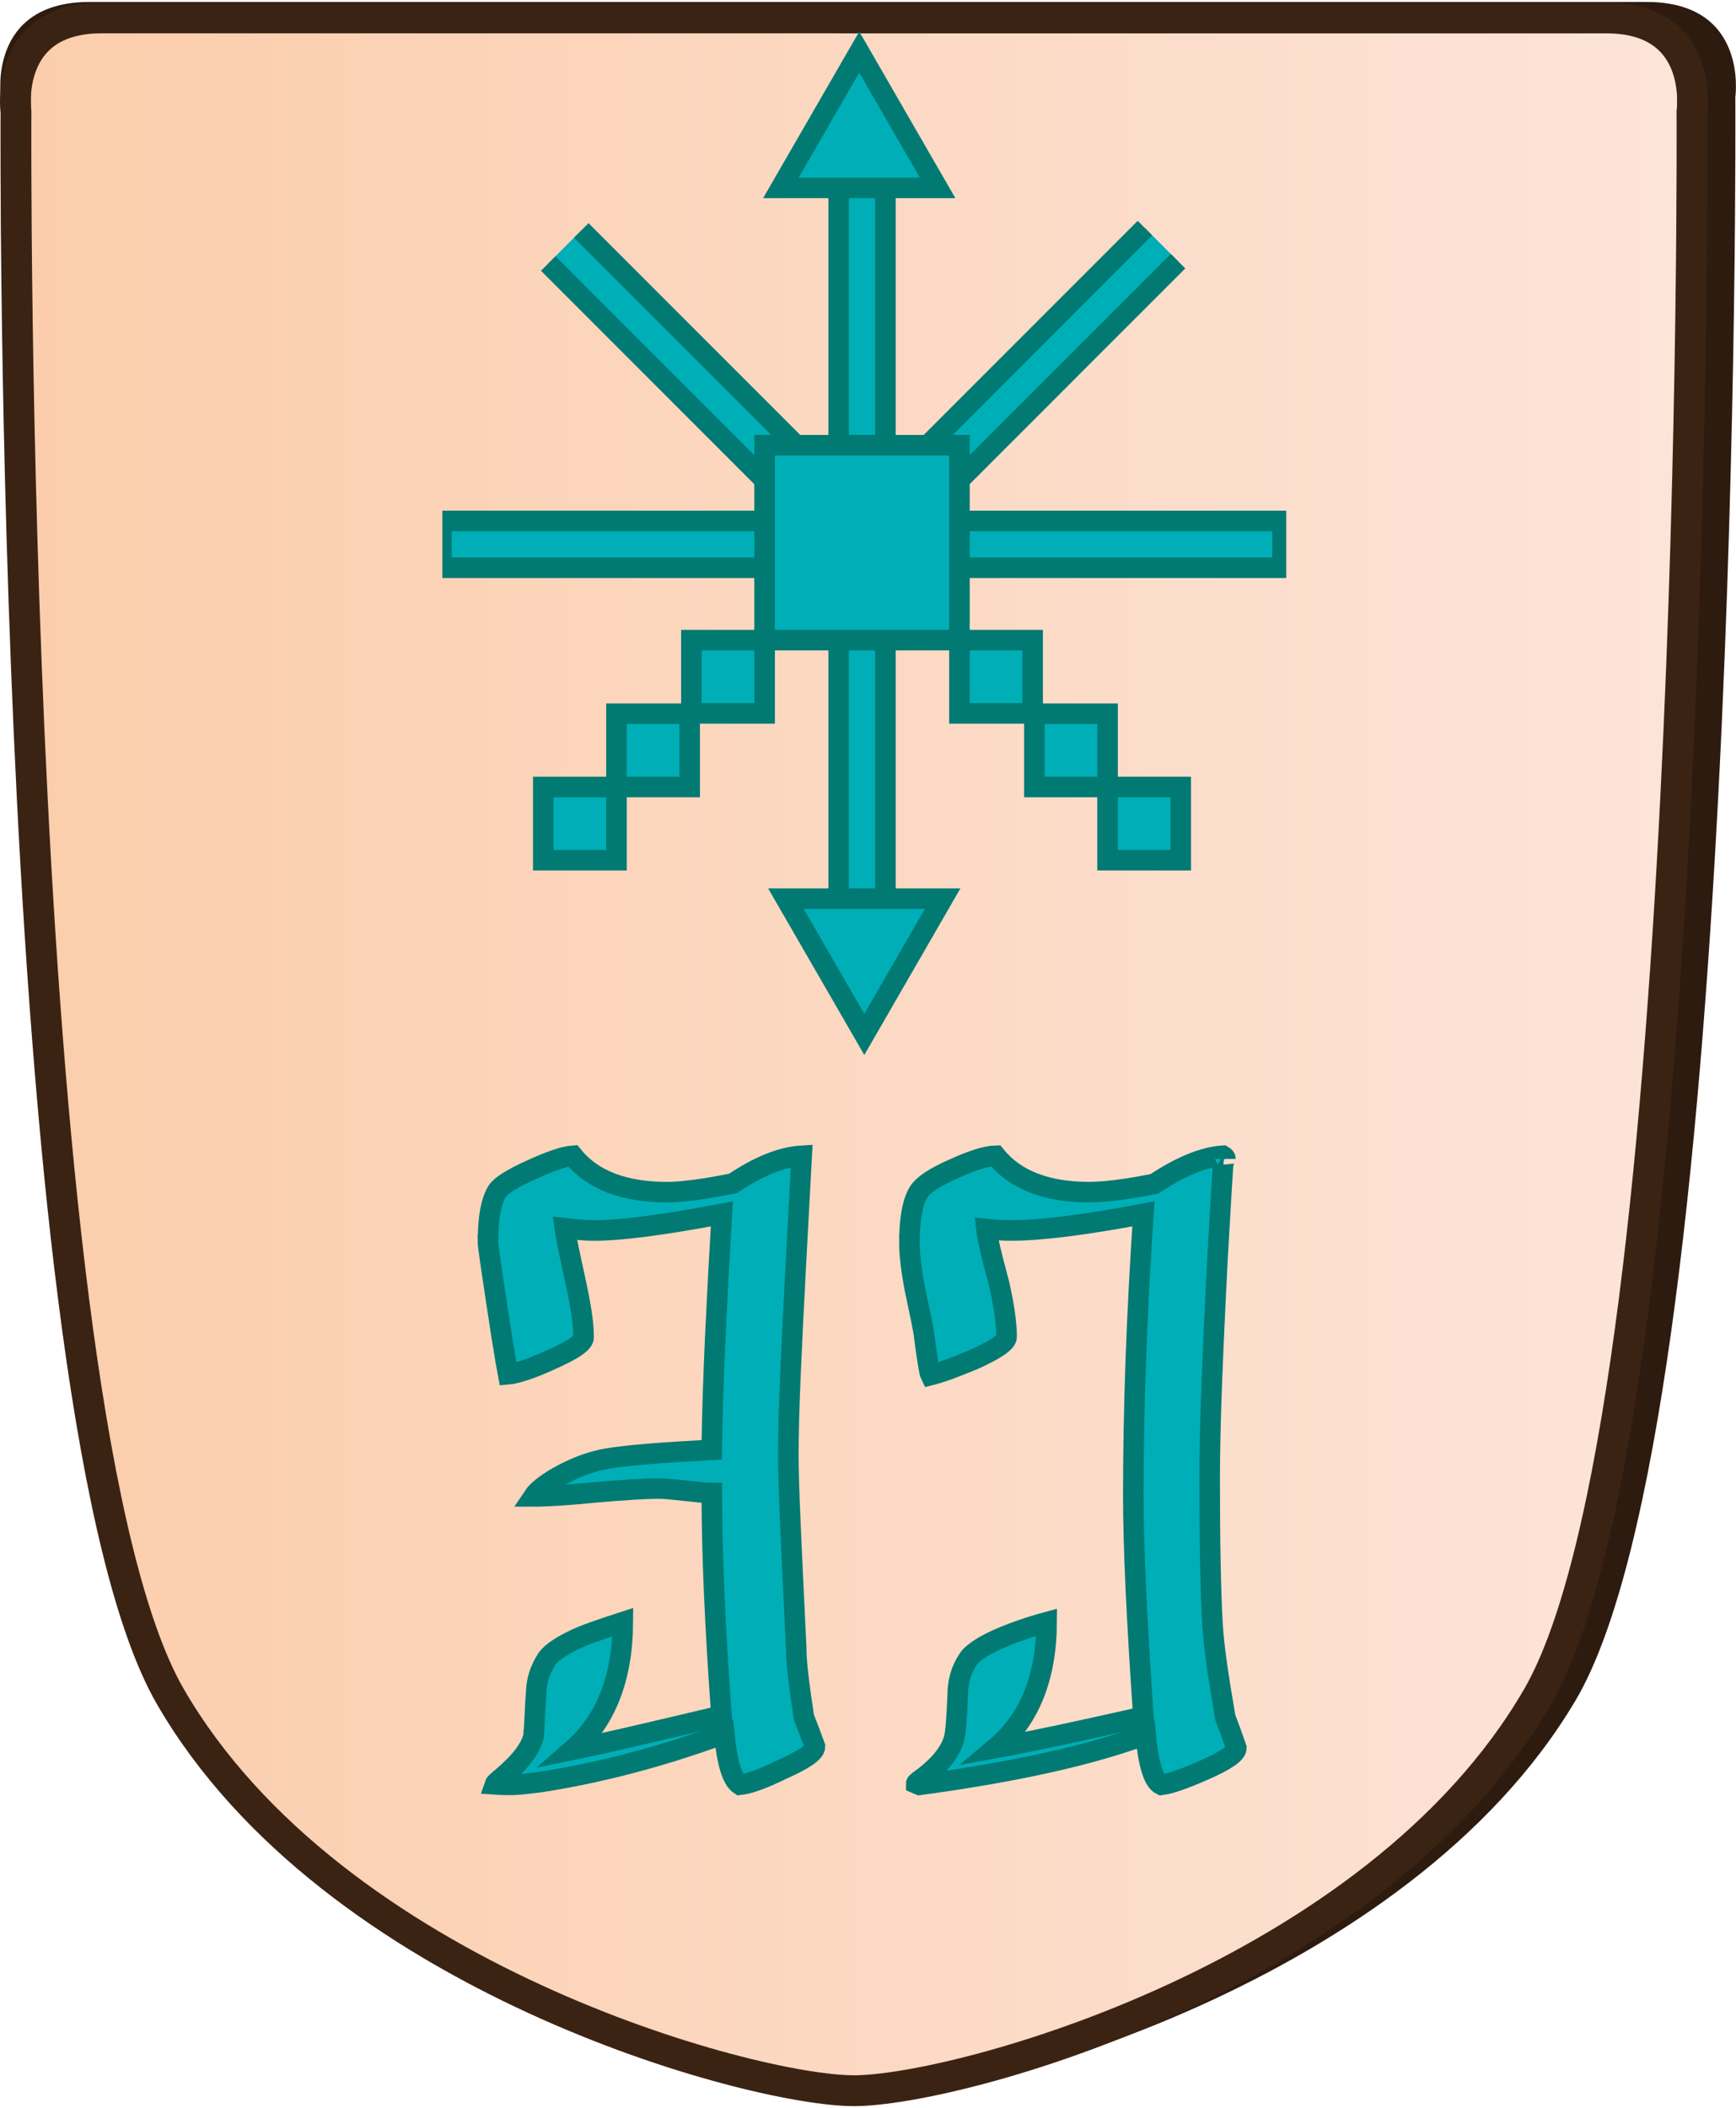 <?xml version="1.0" encoding="UTF-8"?>
<svg id="Layer_2" data-name="Layer 2" xmlns="http://www.w3.org/2000/svg" xmlns:xlink="http://www.w3.org/1999/xlink" width="337" height="409" viewBox="0 0 337.98 409.43">
  <defs>
    <style>
      .cls-1 {
        clip-path: url(#clippath-1);
      }

      .cls-2 {
        fill: #2e1b10;
      }

      .cls-3 {
        clip-path: url(#clippath);
      }

      .cls-4, .cls-5 {
        fill: none;
      }

      .cls-6 {
        fill: url(#linear-gradient);
      }

      .cls-6, .cls-7, .cls-5 {
        stroke-miterlimit: 10;
      }

      .cls-6, .cls-5 {
        stroke: #3b2314;
        stroke-width: 6px;
      }

      .cls-7 {
        fill: #00aeb7;
        stroke: #007a72;
        stroke-width: 4px;
      }
    </style>
    <clipPath id="clippath">
      <path id="Form_big" data-name="Form big" class="cls-5" d="M166.27,3.1H19.82C.54,3.1,3.11,21.39,3.11,21.39c0,0-1.54,253.78,30.06,308.36,31.6,54.58,113.05,76.68,133.09,76.68s101.49-22.1,133.09-76.68c31.6-54.58,30.06-308.36,30.06-308.36,0,0,2.57-18.28-16.7-18.28H166.27Z"/>
    </clipPath>
    <linearGradient id="linear-gradient" x1="-1.5" y1="211.29" x2="325.03" y2="211.29" gradientTransform="translate(4.5 -14.51)" gradientUnits="userSpaceOnUse">
      <stop offset="0" stop-color="#fbcdab"/>
      <stop offset="1" stop-color="#fde4d9"/>
    </linearGradient>
    <clipPath id="clippath-1">
      <polygon class="cls-4" points="202.3 23.39 250.42 71.51 250.42 139.57 202.3 187.69 134.24 187.69 86.12 139.57 86.12 71.51 134.24 23.39 202.3 23.39"/>
    </clipPath>
  </defs>
  <g id="International_north" data-name="International north">
    <g id="Cloud_Eagle_P_copy_3" data-name="Cloud Eagle P copy 3">
      <path id="Shadow" class="cls-2" d="M169.02,0H17.45C-2.49,0,.17,18.5,.17,18.5c0,0-1.6,256.77,31.11,311.99,32.7,55.22,116.99,77.58,137.73,77.58s105.03-22.36,137.73-77.58c32.71-55.22,31.11-311.99,31.11-311.99,0,0,2.66-18.5-17.28-18.5H169.02Z"/>
      <g>
        <g class="cls-3">
          <rect id="Color_gradient" data-name="Color gradient" class="cls-6" x="3" y="-56.19" width="326.53" height="505.92"/>
        </g>
        <path id="Form_big-2" data-name="Form big" class="cls-5" d="M166.27,3.1H19.82C.54,3.1,3.11,21.39,3.11,21.39c0,0-1.54,253.78,30.06,308.36,31.6,54.58,113.05,76.68,133.09,76.68s101.49-22.1,133.09-76.68c31.6-54.58,30.06-308.36,30.06-308.36,0,0,2.57-18.28-16.7-18.28H166.27Z"/>
      </g>
      <g id="Pieces_copy_33" data-name="Pieces copy 33">
        <g id="Cloud_Eagle_P_copy_14" data-name="Cloud Eagle P copy 14">
          <g id="CEP_move_copy_14" data-name="CEP move copy 14">
            <g id="squares_copy_18" data-name="squares copy 18">
              <g>
                <rect class="cls-7" x="186.79" y="124.18" width="14.25" height="14.25"/>
                <rect class="cls-7" x="201.38" y="138.5" width="14.25" height="14.25"/>
                <rect class="cls-7" x="215.63" y="152.75" width="14.25" height="14.25"/>
              </g>
              <g>
                <rect class="cls-7" x="134.61" y="124.18" width="14.25" height="14.25"/>
                <rect class="cls-7" x="120.02" y="138.5" width="14.25" height="14.25"/>
                <rect class="cls-7" x="105.77" y="152.75" width="14.25" height="14.25"/>
              </g>
            </g>
            <g id="Lines">
              <g class="cls-1">
                <g>
                  <rect class="cls-7" x="121.95" y="6.87" width="9.1" height="114.68" transform="translate(-8.35 108.27) rotate(-45)"/>
                  <rect class="cls-7" x="151.12" y="59.95" width="115.49" height="9.1" transform="translate(15.56 166.57) rotate(-45)"/>
                  <rect class="cls-7" x="85.95" y="100.99" width="163.75" height="9.1"/>
                  <rect class="cls-7" x="163.28" y="23.36" width="9.1" height="164.36"/>
                </g>
              </g>
            </g>
            <g id="Arrows_copy_34" data-name="Arrows copy 34">
              <polygon class="cls-7" points="152.03 36.18 167.29 9.76 182.54 36.18 152.03 36.18"/>
              <polygon class="cls-7" points="183.52 174.48 168.27 200.9 153.01 174.48 183.52 174.48"/>
            </g>
            <rect id="Center" class="cls-7" x="148.86" y="86.25" width="37.93" height="37.93"/>
          </g>
          <g>
            <path class="cls-7" d="M177.06,241.36c0-4.6,.6-7.86,1.79-9.78,.84-1.38,3.08-2.87,6.72-4.48,3.65-1.67,6.4-2.54,8.25-2.6,3.83,4.72,9.9,7.08,18.2,7.08,3.11,0,7.35-.54,12.73-1.61,5.14-3.41,9.6-5.23,13.36-5.47,.3,.18,.45,.39,.45,.63,0-.54-.15-.15-.45,1.17-.06,.6-.42,6.69-1.08,18.29-.48,9.27-.85,17.44-1.12,24.53-.27,7.08-.4,13.23-.4,18.43,0,12.25,.18,21.58,.54,27.98,.12,2.09,.39,4.65,.81,7.67,.42,3.02,.99,6.56,1.7,10.63,.72,1.85,1.43,3.83,2.15,5.92,0,1.02-2.09,2.45-6.28,4.3-3.95,1.73-6.73,2.69-8.34,2.87-1.49-.72-2.51-3.98-3.05-9.77-10.76,4-25.44,7.26-44.03,9.77l-.63-.27c0-.12,.51-.54,1.53-1.26,3.17-2.45,5.11-4.93,5.83-7.44,.3-1.14,.54-4.01,.72-8.61,0-2.57,.69-4.87,2.06-6.91,.96-1.38,3.29-2.84,7-4.39,1.02-.42,2.21-.87,3.59-1.34,1.38-.48,2.93-.96,4.66-1.43-.06,10.82-3.38,18.98-9.95,24.48,3.29-.6,7.32-1.41,12.11-2.42,4.78-1.02,10.34-2.24,16.68-3.68-.66-9.51-1.15-17.83-1.48-24.98-.33-7.14-.49-13.17-.49-18.07,0-8.55,.17-17.35,.49-26.41,.33-9.06,.82-18.52,1.48-28.38-11.36,2.15-19.94,3.23-25.74,3.23-1.49,0-3.11-.09-4.84-.27,.18,1.67,.99,5.14,2.42,10.4,1.02,4.36,1.52,7.89,1.52,10.58,0,1.02-2.12,2.48-6.37,4.39-3.71,1.55-6.52,2.57-8.43,3.05-.12-.24-.28-1-.49-2.29-.21-1.29-.46-3.06-.76-5.34-.06-.6-.24-1.63-.54-3.09-.3-1.47-.72-3.45-1.25-5.96-.72-3.77-1.08-6.82-1.08-9.15Z"/>
            <path class="cls-7" d="M95.01,241.18c0-4.6,.6-7.86,1.79-9.77,.66-1.08,2.9-2.48,6.73-4.21,3.65-1.67,6.31-2.57,7.98-2.69,3.83,4.72,9.95,7.08,18.38,7.08,1.32,0,3.03-.13,5.16-.4,2.12-.27,4.68-.7,7.67-1.3,4.96-3.35,9.42-5.14,13.36-5.38-.12,2.27-.27,5.07-.45,8.38-.18,3.32-.39,7.22-.63,11.7-.48,8.91-.85,16.51-1.12,22.82-.27,6.31-.4,11.43-.4,15.38,0,2.75,.13,7.2,.4,13.36,.27,6.16,.64,14.11,1.12,23.85,0,1.55,.13,3.47,.4,5.74,.27,2.27,.64,4.96,1.12,8.07,.72,1.79,1.44,3.68,2.15,5.65,0,1.08-2.09,2.54-6.28,4.39-3.77,1.85-6.55,2.87-8.34,3.05-1.49-.96-2.51-4.27-3.05-9.95-12.2,4.48-24.12,7.62-35.78,9.42-2.75,.36-4.57,.54-5.47,.54h-1.26c-.6,0-1.31-.03-2.15-.09,.06-.18,.57-.66,1.52-1.44,3.41-2.87,5.41-5.5,6.01-7.89,.12-1.43,.21-2.88,.27-4.35,.06-1.47,.15-2.95,.27-4.44,.06-2.15,.75-4.25,2.06-6.28,.96-1.38,3.23-2.84,6.81-4.39,1.62-.66,4.28-1.58,7.98-2.78-.06,10.94-3.32,19.22-9.77,24.84,3.23-.66,7.23-1.54,12.02-2.65,4.78-1.11,10.43-2.44,16.95-3.99-1.25-17.22-1.88-31.66-1.88-43.31-.6,0-1.3-.04-2.11-.13-.81-.09-1.78-.2-2.91-.31-1.13-.12-2.14-.22-3-.31-.87-.09-1.6-.13-2.2-.13-1.38,0-3.06,.06-5.07,.18-2,.12-4.38,.3-7.13,.54-5.44,.54-9.54,.81-12.29,.81,.72-1.08,2.24-2.3,4.57-3.68,3.35-1.91,6.61-3.14,9.77-3.68,2.27-.36,5.1-.67,8.47-.94,3.38-.27,7.34-.52,11.88-.76,.12-7.35,.36-14.84,.72-22.46,.36-7.62,.78-15.44,1.25-23.45-11.36,2.15-19.67,3.23-24.93,3.23-.84,0-1.73-.04-2.69-.13-.96-.09-1.94-.2-2.96-.31,.18,1.37,.9,4.9,2.15,10.58,.48,2.21,.85,4.2,1.12,5.96,.27,1.76,.4,3.33,.4,4.71,0,1.02-2.09,2.45-6.28,4.3-2.09,.96-3.84,1.66-5.25,2.11-1.4,.45-2.47,.7-3.18,.76-.06-.3-.19-1.06-.4-2.29-.21-1.23-.49-2.95-.85-5.16-1.79-11.66-2.69-17.79-2.69-18.38Z"/>
          </g>
        </g>
      </g>
    </g>
  </g>
</svg>